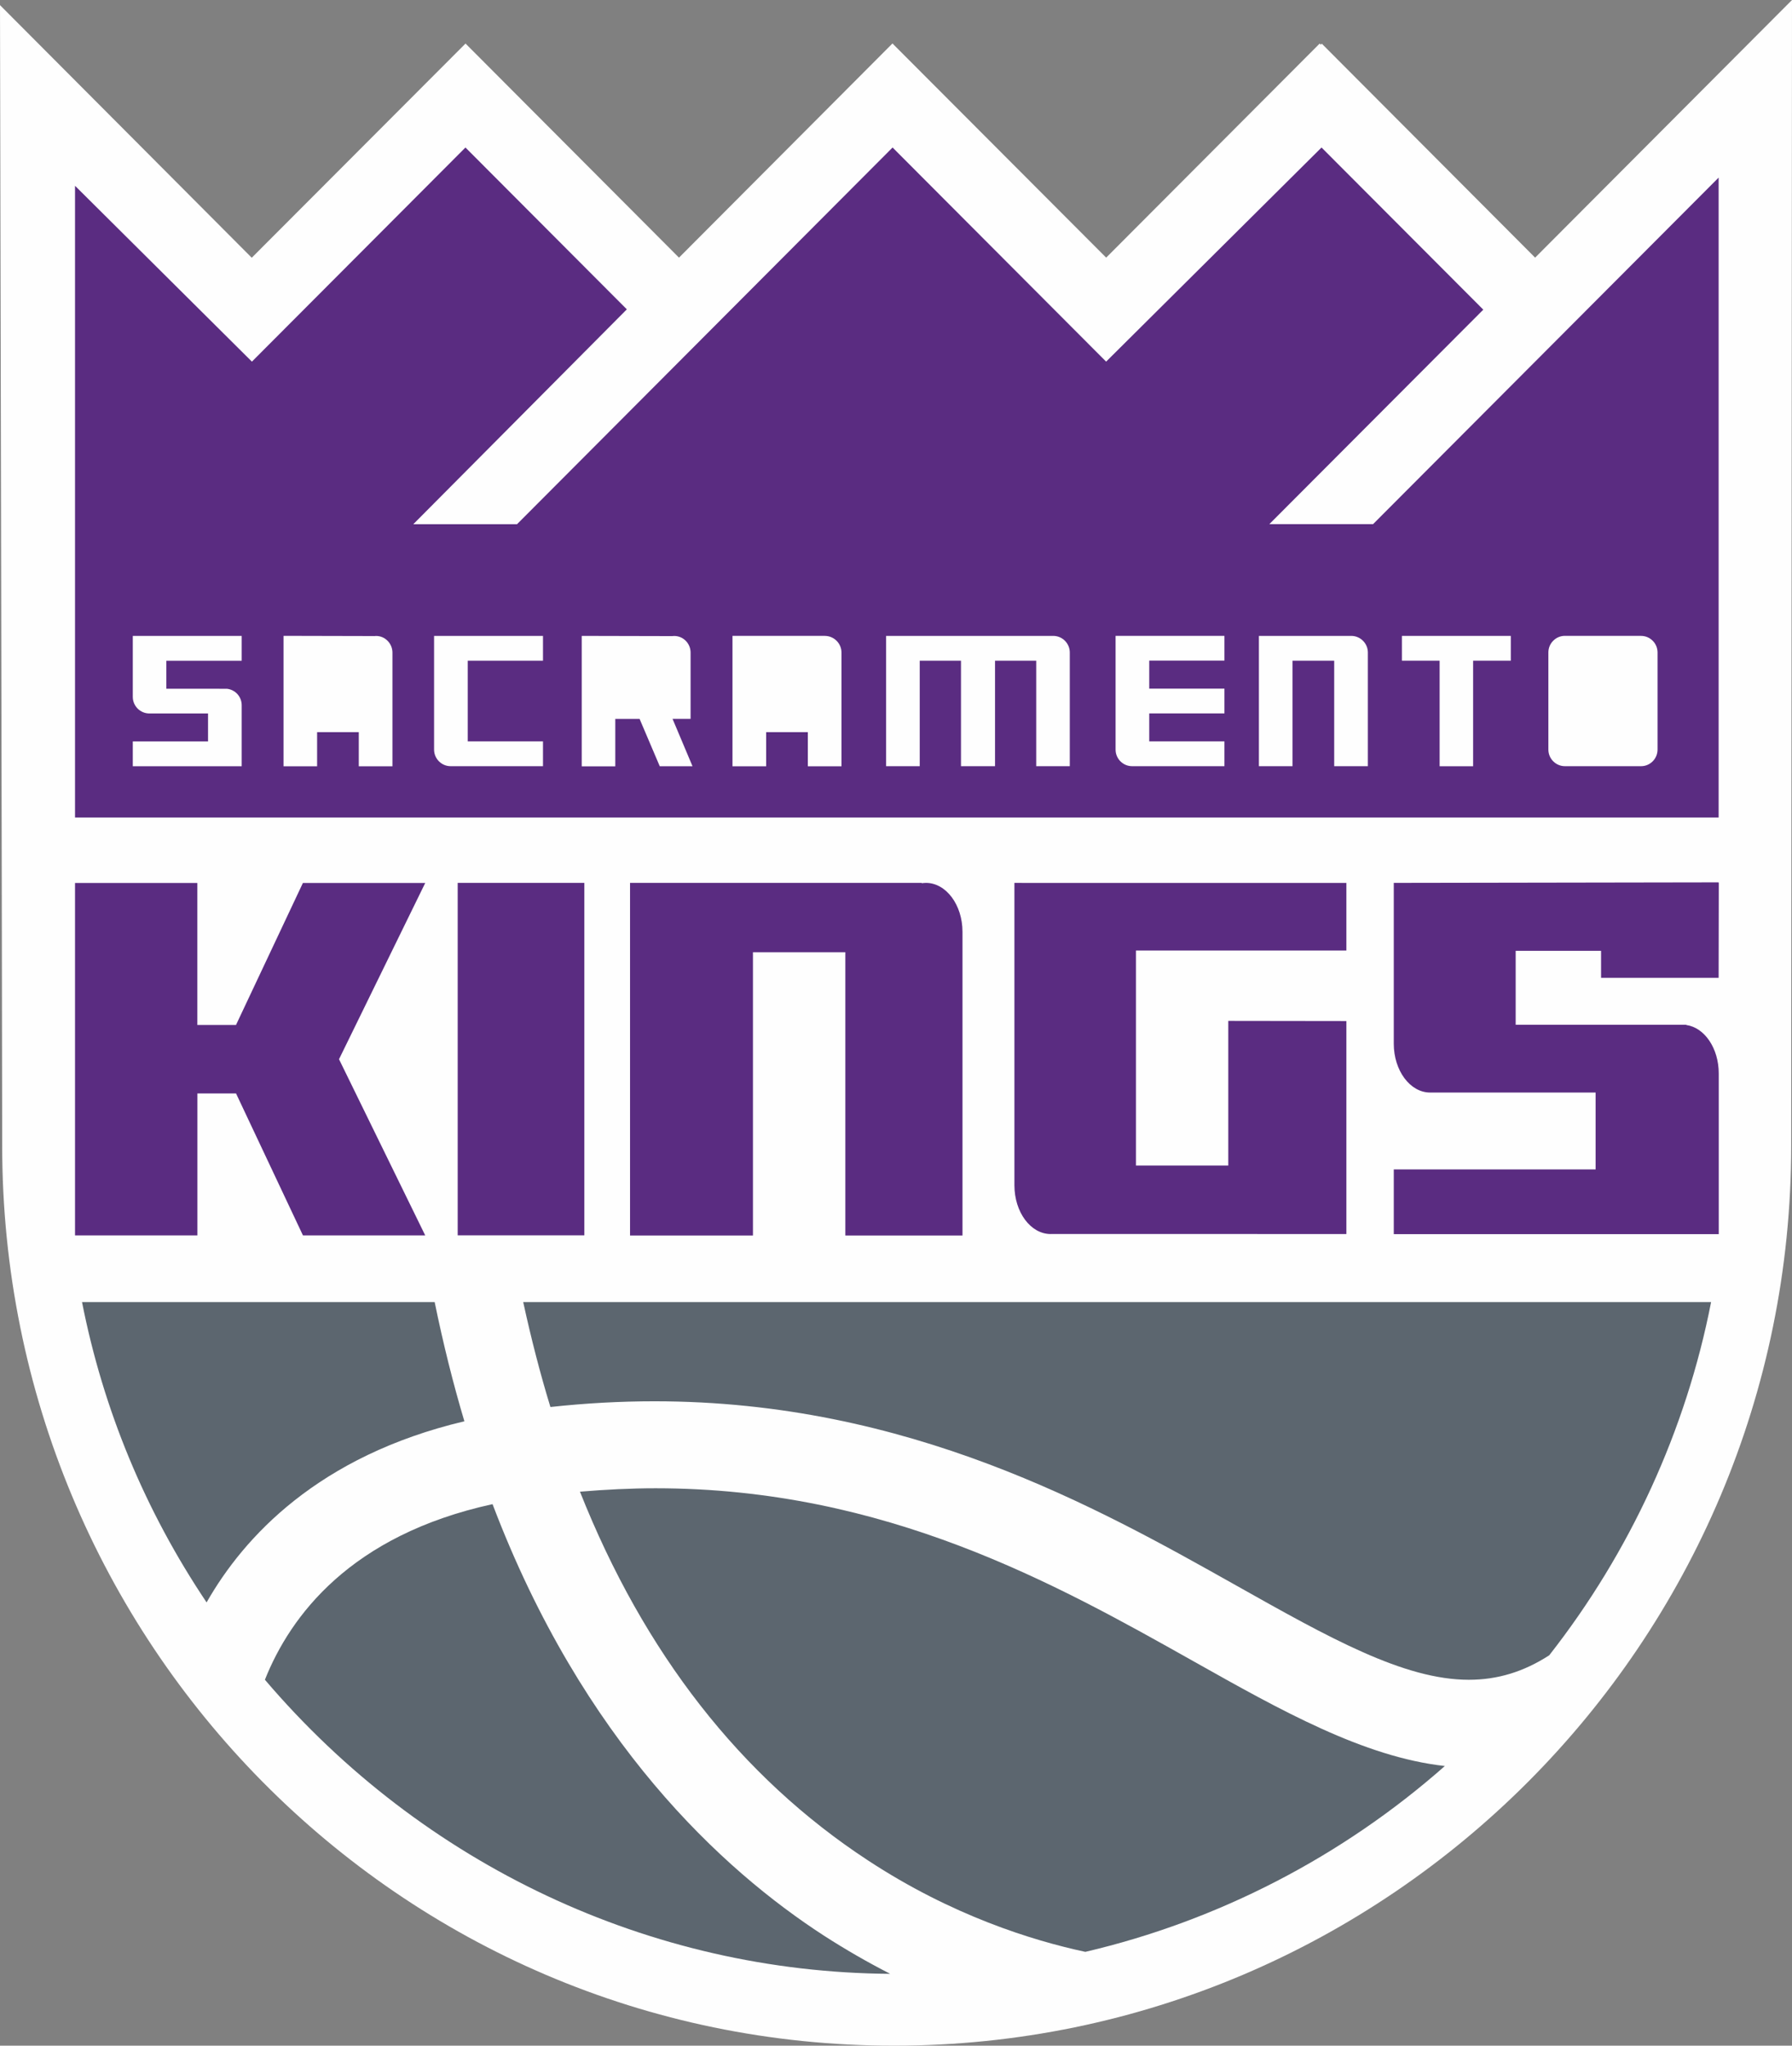 <?xml version="1.0" encoding="UTF-8"?>
<svg id="Ebene_1" xmlns="http://www.w3.org/2000/svg" xmlns:xlink="http://www.w3.org/1999/xlink" version="1.1" viewBox="0 0 335.34 382.63">
  <rect x="0" y="0" width="335.34" height="382.63" fill="#808080" stroke="none"/>
  <!-- Generator: Adobe Illustrator 29.7.1, SVG Export Plug-In . SVG Version: 2.1.1 Build 8)  -->
  <defs>
    <style>
      .st0 {
        fill: none;
      }

      .st1 {
        mask: url(#mask);
      }

      .st2 {
        fill: #fff;
        fill-rule: evenodd;
      }

      .st3 {
        fill: #5c666f;
      }

      .st4 {
        mask: url(#mask-2);
      }

      .st5 {
        mask: url(#mask-3);
      }

      .st6 {
        mask: url(#mask-4);
      }

      .st7 {
        mask: url(#mask-5);
      }

      .st8 {
        mask: url(#mask-7);
      }

      .st9 {
        mask: url(#mask-6);
      }

      .st10 {
        mask: url(#mask-1);
      }

      .st11 {
        mask: url(#mask-9);
      }

      .st12 {
        mask: url(#mask-8);
      }

      .st13 {
        fill: #5a2c81;
      }

      .st14 {
        fill: #fefefe;
      }

      .st15 {
        mask: url(#mask-10);
      }

      .st16 {
        mask: url(#mask-11);
      }

      .st17 {
        mask: url(#mask-13);
      }

      .st18 {
        mask: url(#mask-12);
      }
    </style>
    <mask id="mask" x="0" y="0" width="335.34" height="382.62" maskUnits="userSpaceOnUse">
      <g id="b">
        <path id="a" class="st2" d="M0,382.63h335.34V0H0v382.62Z"/>
      </g>
    </mask>
    <mask id="mask-1" x="0" y="0" width="335.34" height="382.62" maskUnits="userSpaceOnUse">
      <g id="d">
        <path id="c" class="st2" d="M0,382.63h335.34V0H0v382.62Z"/>
      </g>
    </mask>
    <mask id="mask-2" x="0" y="0" width="335.34" height="382.62" maskUnits="userSpaceOnUse">
      <g id="f">
        <path id="e" class="st2" d="M0,382.63h335.34V0H0v382.62Z"/>
      </g>
    </mask>
    <mask id="mask-3" x="0" y="0" width="335.34" height="382.62" maskUnits="userSpaceOnUse">
      <g id="h">
        <path id="g" class="st2" d="M0,382.63h335.34V0H0v382.62Z"/>
      </g>
    </mask>
    <mask id="mask-4" x="0" y="0" width="335.34" height="382.62" maskUnits="userSpaceOnUse">
      <g id="j">
        <path id="i" class="st2" d="M0,382.63h335.34V0H0v382.62Z"/>
      </g>
    </mask>
    <mask id="mask-5" x="0" y="0" width="335.34" height="382.62" maskUnits="userSpaceOnUse">
      <g id="l">
        <path id="k" class="st2" d="M0,382.63h335.34V0H0v382.62Z"/>
      </g>
    </mask>
    <mask id="mask-6" x="0" y="0" width="335.34" height="382.62" maskUnits="userSpaceOnUse">
      <g id="n">
        <path id="m" class="st2" d="M0,382.63h335.34V0H0v382.62Z"/>
      </g>
    </mask>
    <mask id="mask-7" x="0" y="0" width="335.34" height="382.62" maskUnits="userSpaceOnUse">
      <g id="p">
        <path id="o" class="st2" d="M0,382.63h335.34V0H0v382.62Z"/>
      </g>
    </mask>
    <mask id="mask-8" x="0" y="0" width="335.34" height="382.62" maskUnits="userSpaceOnUse">
      <g id="r">
        <path id="q" class="st2" d="M0,382.63h335.34V0H0v382.62Z"/>
      </g>
    </mask>
    <mask id="mask-9" x="0" y="0" width="335.34" height="382.62" maskUnits="userSpaceOnUse">
      <g id="t">
        <path id="s" class="st2" d="M0,382.63h335.34V0H0v382.62Z"/>
      </g>
    </mask>
    <mask id="mask-10" x="0" y="0" width="335.34" height="382.62" maskUnits="userSpaceOnUse">
      <g id="v">
        <path id="u" class="st2" d="M0,382.63h335.34V0H0v382.62Z"/>
      </g>
    </mask>
    <mask id="mask-11" x="0" y="0" width="335.34" height="382.62" maskUnits="userSpaceOnUse">
      <g id="x">
        <path id="w" class="st2" d="M0,382.63h335.34V0H0v382.62Z"/>
      </g>
    </mask>
    <mask id="mask-12" x="0" y="0" width="335.34" height="382.62" maskUnits="userSpaceOnUse">
      <g id="z">
        <path id="y" class="st2" d="M0,382.63h335.34V0H0v382.62Z"/>
      </g>
    </mask>
    <mask id="mask-13" x="-119.24" y="-96.86" width="576.92" height="576.92" maskUnits="userSpaceOnUse">
      <g id="B">
        <path id="A" class="st2" d="M0,382.63h335.34V0H0v382.62Z"/>
      </g>
    </mask>
  </defs>
  <path class="st0" d="M-80.78-58.4h500v500H-80.78V-58.4Z"/>
  <path class="st14" d="M335.34,0l-48.07,48.19-39.92-40.02-.19.18-.22-.19-39.94,40.03-39.99-40.06-39.95,40.06L87.1,8.13v.03s-39.99,40.05-39.99,40.05L0,.96s.41,196.83.41,213.37c0,92.8,74.31,168.3,166.88,168.3s167.9-75.5,167.9-168.3c0-16.54.15-214.33.15-214.33"/>
  <path class="st3" d="M122.47,262.1c47.56,0,82.93,19.88,108.75,34.39,17.58,9.89,31.49,17.7,43.65,17.7,5.36,0,10.27-1.49,15.04-4.58,15.14-19.3,25.61-42.11,30.29-66.06H97.91c1.48,6.79,3.18,13.4,5.09,19.62,6.53-.71,13.07-1.07,19.47-1.07M15.35,243.55c3.96,20.1,11.78,38.99,23.31,56.17,6.96-12.22,20.89-27.4,48.24-33.88-2.1-7.04-3.97-14.52-5.56-22.29H15.35ZM49.57,314.18c29.57,34.71,72.14,54.72,117.01,55.01-4.24-2.17-8.37-4.55-12.35-7.11-19.02-12.31-45.18-36.29-62.06-80.74-26.59,5.81-37.84,20.9-42.6,32.85"/>
  <path class="st3" d="M108.53,279.01c11.98,30.18,30.1,53.38,53.87,68.95,15.71,10.32,30.78,15,40.7,17.12,24.86-5.81,48.07-17.81,67.28-34.76-15.15-1.67-30.7-10.4-47.11-19.63-25.61-14.39-57.51-32.32-100.57-32.32-4.66,0-9.4.24-14.16.64"/>
  <path class="st13" d="M173.29,165.14c-.27,0-.52.03-.79.06l-.03-.06h-54.57v65.95h23v-52.98h17.29v52.98h21.92v-56.81c0-5.03-3.07-9.14-6.83-9.14M191.2,165.14h-1.37v56.55c0,5.05,3.04,9.13,6.79,9.13.01,0,.05-.01.09-.01h0s55.24.01,55.24.01v-39.84l-22.1-.03v27.06h-17.28v-40.22h39.38v-12.64h-60.75ZM56.68,165.16l-12.52,26.56h-7.23v-26.56H14.04v65.91h22.9v-26.55h7.23l12.52,26.55h22.88l-16.13-32.95,16.13-32.96h-22.88Z"/>
  <g class="st1">
    <path class="st13" d="M85.65,231.06h23.7v-65.92h-23.7v65.92Z"/>
  </g>
  <g class="st10">
    <path class="st13" d="M321.61,182.89l.03-17.75h-.03v-.1l-60.79.1v30.08c0,5.02,3.05,9.13,6.79,9.13h30.98v14.38h-37.77v12.11h60.81v-30.07c0-4.69-2.65-8.57-6.07-9.05v-.05h-31.93v-13.82h15.98v5.05h22,0Z"/>
  </g>
  <g class="st4">
    <path class="st13" d="M256.94,98.04h-19.41l40.04-40.12-30.27-30.33-40.31,40.05-39.96-40.05-70.28,70.46h-19.41l39.96-40.19-30.2-30.27-39.96,40.05L14.04,34.75v118.16h307.57V33.22l-64.67,64.82Z"/>
  </g>
  <g class="st5">
    <path class="st14" d="M81.23,140.21c0,1.71,1.4,3.1,3.09,3.1h17.29v-4.64h-14.08v-15.09h14.08v-4.64h-20.38v21.27h0Z"/>
  </g>
  <g class="st6">
    <path class="st14" d="M59.34,132.32h7.8v-8.73h-7.8v8.73h0ZM69.98,118.97l-16.92-.04v24.4h6.28v-6.39h7.8v6.39h6.3v-21.27c0-1.82-1.6-3.34-3.46-3.08Z"/>
  </g>
  <g class="st7">
    <path class="st14" d="M296.09,138.63h7.77v-15.05h-7.77v15.05ZM307.1,118.93h-14.26c-1.69,0-3.09,1.39-3.09,3.1v18.18c0,1.71,1.4,3.1,3.09,3.1h14.26c1.69,0,3.08-1.39,3.08-3.11v-18.16c0-1.71-1.39-3.1-3.08-3.1Z"/>
  </g>
  <g class="st9">
    <path class="st14" d="M24.85,130.35c0,1.71,1.4,3.1,3.1,3.1h10.98v5.23h-14.08v4.64h20.38v-11.41c0-1.58-1.18-2.91-2.77-3.08h-.17s-11.16-.01-11.16-.01v-5.23h14.1v-4.65h-20.38v11.42h0Z"/>
  </g>
  <g class="st8">
    <path class="st14" d="M143.37,132.32h7.8v-8.73h-7.8v8.73h0ZM154.35,118.93h-17.28v24.4h6.3v-6.39h7.8v6.39h6.3v-21.27c0-1.71-1.4-3.12-3.12-3.12h0Z"/>
  </g>
  <g class="st12">
    <path class="st14" d="M262.34,123.58h7.06v19.74h6.27v-19.74h7.05v-4.64h-20.38v4.64Z"/>
  </g>
  <g class="st11">
    <path class="st14" d="M197.1,118.94h-31.28v24.37h6.29v-19.73h7.72v19.73h6.37v-19.73h7.71v19.73h6.28v-21.27c0-1.7-1.39-3.1-3.09-3.1"/>
  </g>
  <g class="st15">
    <path class="st14" d="M252.86,118.94h-17.28v24.37h6.29v-19.73h7.8v19.73h6.3v-21.27c0-1.7-1.4-3.1-3.1-3.1"/>
  </g>
  <g class="st16">
    <path class="st14" d="M208.76,140.21c0,1.71,1.39,3.1,3.09,3.1h17.28v-4.64h-14.07v-5.23h14.07v-4.63h-14.07v-5.24h14.07v-4.64h-20.37v21.27h0Z"/>
  </g>
  <g class="st18">
    <path class="st14" d="M115.14,129.82h7.8v-6.23h-7.8s0,6.23,0,6.23ZM125.87,134.46h3.36v-12.41c0-1.81-1.57-3.31-3.45-3.07l-16.92-.04v24.4h6.28v-8.87h4.55l3.77,8.85h6.13l-3.73-8.85Z"/>
  </g>
  <g class="st17">
    <path class="st0" d="M-119.24-96.86H457.68V480.07H-119.24V-96.86Z"/>
  </g>
</svg>